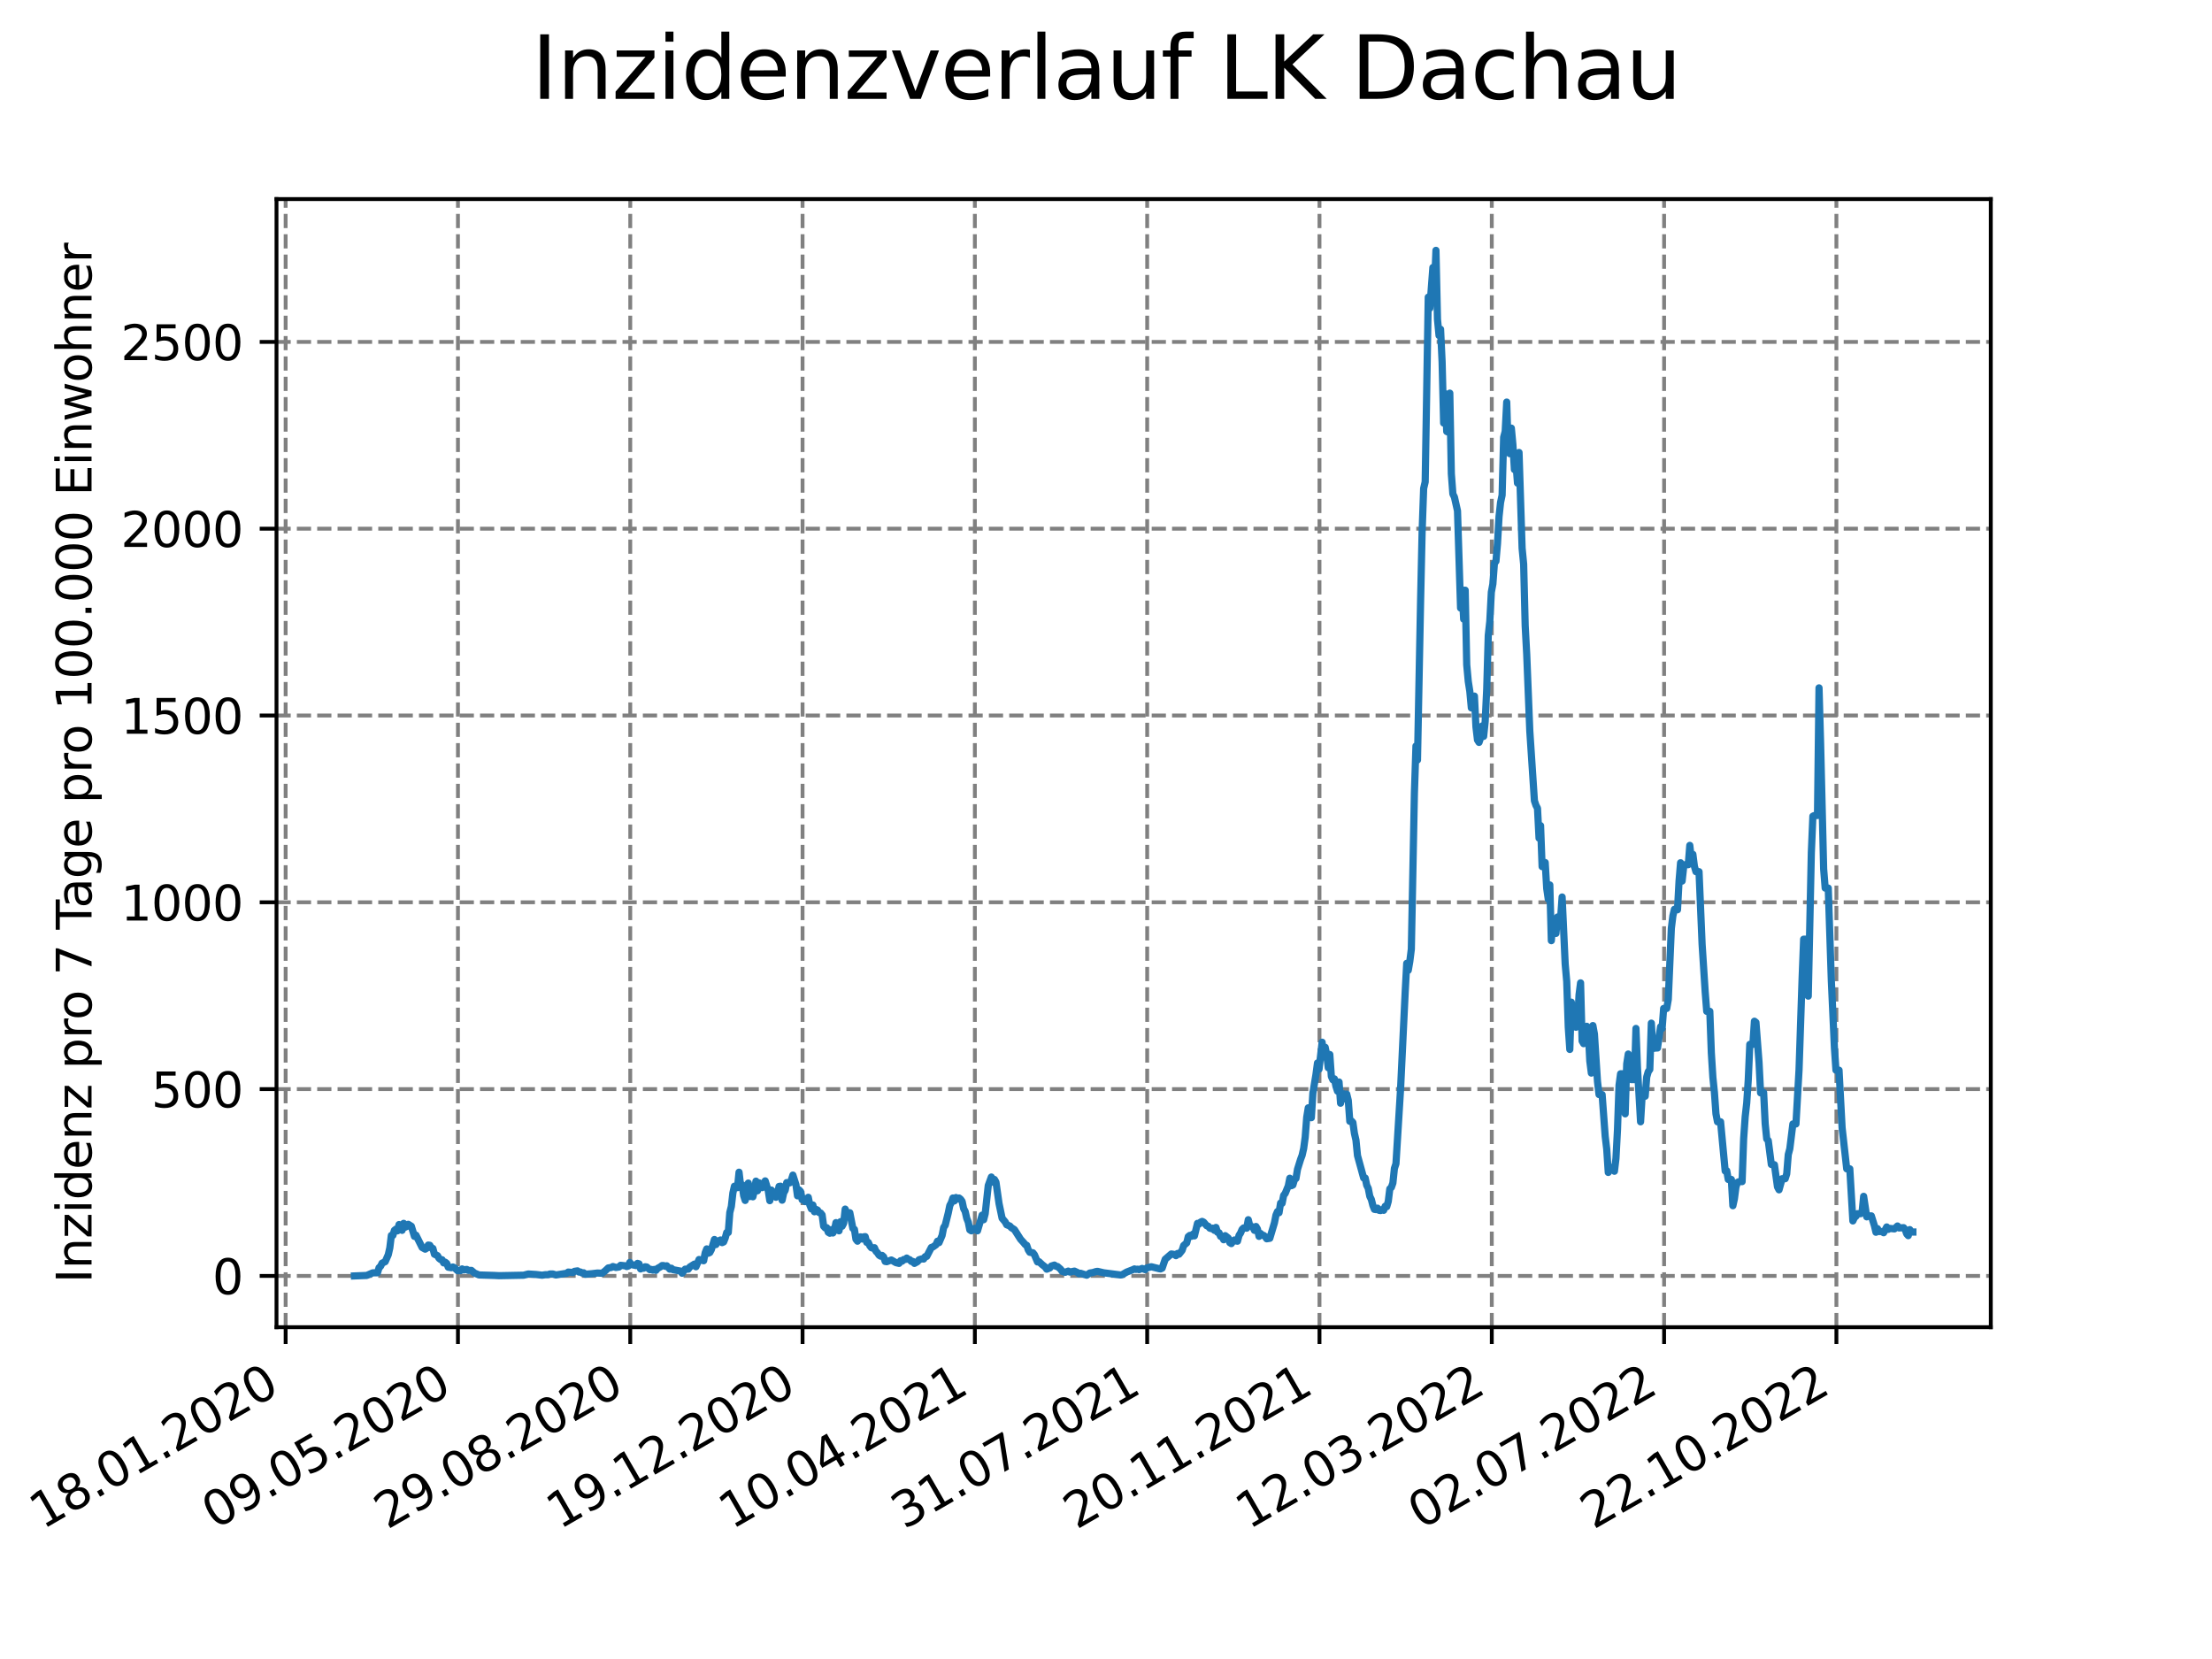 <?xml version="1.0" encoding="utf-8" standalone="no"?>
<!DOCTYPE svg PUBLIC "-//W3C//DTD SVG 1.1//EN"
  "http://www.w3.org/Graphics/SVG/1.1/DTD/svg11.dtd">
<svg xmlns:xlink="http://www.w3.org/1999/xlink" width="460.8pt" height="345.6pt" viewBox="0 0 460.8 345.6" xmlns="http://www.w3.org/2000/svg" version="1.1">
 <defs>
  <style type="text/css">*{stroke-linejoin: round; stroke-linecap: butt}</style>
 </defs>
 <g id="figure_1">
  <g id="patch_1">
   <path d="M 0 345.6 
L 460.8 345.6 
L 460.8 0 
L 0 0 
z
" style="fill: #ffffff"/>
  </g>
  <g id="axes_1">
   <g id="patch_2">
    <path d="M 57.6 276.48 
L 414.72 276.48 
L 414.72 41.472 
L 57.6 41.472 
z
" style="fill: #ffffff"/>
   </g>
   <g id="matplotlib.axis_1">
    <g id="xtick_1">
     <g id="line2d_1">
      <path d="M 59.504 276.48 
L 59.504 41.472 
" clip-path="url(#pd41c7a3680)" style="fill: none; stroke-dasharray: 2.96,1.28; stroke-dashoffset: 0; stroke: #808080; stroke-width: 0.8"/>
     </g>
     <g id="line2d_2">
      <defs>
       <path id="m3b57755109" d="M 0 0 
L 0 3.5 
" style="stroke: #000000; stroke-width: 0.8"/>
      </defs>
      <g>
       <use xlink:href="#m3b57755109" x="59.504" y="276.48" style="stroke: #000000; stroke-width: 0.8"/>
      </g>
     </g>
     <g id="text_1">
      <!-- 18.01.2020 -->
      <g transform="translate(8.879 318.689) rotate(-30) scale(0.1 -0.1)">
       <defs>
        <path id="DejaVuSans-31" d="M 794 531 
L 1825 531 
L 1825 4091 
L 703 3866 
L 703 4441 
L 1819 4666 
L 2450 4666 
L 2450 531 
L 3481 531 
L 3481 0 
L 794 0 
L 794 531 
z
" transform="scale(0.016)"/>
        <path id="DejaVuSans-38" d="M 2034 2216 
Q 1584 2216 1326 1975 
Q 1069 1734 1069 1313 
Q 1069 891 1326 650 
Q 1584 409 2034 409 
Q 2484 409 2743 651 
Q 3003 894 3003 1313 
Q 3003 1734 2745 1975 
Q 2488 2216 2034 2216 
z
M 1403 2484 
Q 997 2584 770 2862 
Q 544 3141 544 3541 
Q 544 4100 942 4425 
Q 1341 4750 2034 4750 
Q 2731 4750 3128 4425 
Q 3525 4100 3525 3541 
Q 3525 3141 3298 2862 
Q 3072 2584 2669 2484 
Q 3125 2378 3379 2068 
Q 3634 1759 3634 1313 
Q 3634 634 3220 271 
Q 2806 -91 2034 -91 
Q 1263 -91 848 271 
Q 434 634 434 1313 
Q 434 1759 690 2068 
Q 947 2378 1403 2484 
z
M 1172 3481 
Q 1172 3119 1398 2916 
Q 1625 2713 2034 2713 
Q 2441 2713 2670 2916 
Q 2900 3119 2900 3481 
Q 2900 3844 2670 4047 
Q 2441 4250 2034 4250 
Q 1625 4250 1398 4047 
Q 1172 3844 1172 3481 
z
" transform="scale(0.016)"/>
        <path id="DejaVuSans-2e" d="M 684 794 
L 1344 794 
L 1344 0 
L 684 0 
L 684 794 
z
" transform="scale(0.016)"/>
        <path id="DejaVuSans-30" d="M 2034 4250 
Q 1547 4250 1301 3770 
Q 1056 3291 1056 2328 
Q 1056 1369 1301 889 
Q 1547 409 2034 409 
Q 2525 409 2770 889 
Q 3016 1369 3016 2328 
Q 3016 3291 2770 3770 
Q 2525 4250 2034 4250 
z
M 2034 4750 
Q 2819 4750 3233 4129 
Q 3647 3509 3647 2328 
Q 3647 1150 3233 529 
Q 2819 -91 2034 -91 
Q 1250 -91 836 529 
Q 422 1150 422 2328 
Q 422 3509 836 4129 
Q 1250 4750 2034 4750 
z
" transform="scale(0.016)"/>
        <path id="DejaVuSans-32" d="M 1228 531 
L 3431 531 
L 3431 0 
L 469 0 
L 469 531 
Q 828 903 1448 1529 
Q 2069 2156 2228 2338 
Q 2531 2678 2651 2914 
Q 2772 3150 2772 3378 
Q 2772 3750 2511 3984 
Q 2250 4219 1831 4219 
Q 1534 4219 1204 4116 
Q 875 4013 500 3803 
L 500 4441 
Q 881 4594 1212 4672 
Q 1544 4750 1819 4750 
Q 2544 4750 2975 4387 
Q 3406 4025 3406 3419 
Q 3406 3131 3298 2873 
Q 3191 2616 2906 2266 
Q 2828 2175 2409 1742 
Q 1991 1309 1228 531 
z
" transform="scale(0.016)"/>
       </defs>
       <use xlink:href="#DejaVuSans-31"/>
       <use xlink:href="#DejaVuSans-38" x="63.623"/>
       <use xlink:href="#DejaVuSans-2e" x="127.246"/>
       <use xlink:href="#DejaVuSans-30" x="159.033"/>
       <use xlink:href="#DejaVuSans-31" x="222.656"/>
       <use xlink:href="#DejaVuSans-2e" x="286.279"/>
       <use xlink:href="#DejaVuSans-32" x="318.066"/>
       <use xlink:href="#DejaVuSans-30" x="381.689"/>
       <use xlink:href="#DejaVuSans-32" x="445.312"/>
       <use xlink:href="#DejaVuSans-30" x="508.936"/>
      </g>
     </g>
    </g>
    <g id="xtick_2">
     <g id="line2d_3">
      <path d="M 95.399 276.48 
L 95.399 41.472 
" clip-path="url(#pd41c7a3680)" style="fill: none; stroke-dasharray: 2.96,1.28; stroke-dashoffset: 0; stroke: #808080; stroke-width: 0.8"/>
     </g>
     <g id="line2d_4">
      <g>
       <use xlink:href="#m3b57755109" x="95.399" y="276.48" style="stroke: #000000; stroke-width: 0.8"/>
      </g>
     </g>
     <g id="text_2">
      <!-- 09.05.2020 -->
      <g transform="translate(44.774 318.689) rotate(-30) scale(0.1 -0.1)">
       <defs>
        <path id="DejaVuSans-39" d="M 703 97 
L 703 672 
Q 941 559 1184 500 
Q 1428 441 1663 441 
Q 2288 441 2617 861 
Q 2947 1281 2994 2138 
Q 2813 1869 2534 1725 
Q 2256 1581 1919 1581 
Q 1219 1581 811 2004 
Q 403 2428 403 3163 
Q 403 3881 828 4315 
Q 1253 4750 1959 4750 
Q 2769 4750 3195 4129 
Q 3622 3509 3622 2328 
Q 3622 1225 3098 567 
Q 2575 -91 1691 -91 
Q 1453 -91 1209 -44 
Q 966 3 703 97 
z
M 1959 2075 
Q 2384 2075 2632 2365 
Q 2881 2656 2881 3163 
Q 2881 3666 2632 3958 
Q 2384 4250 1959 4250 
Q 1534 4250 1286 3958 
Q 1038 3666 1038 3163 
Q 1038 2656 1286 2365 
Q 1534 2075 1959 2075 
z
" transform="scale(0.016)"/>
        <path id="DejaVuSans-35" d="M 691 4666 
L 3169 4666 
L 3169 4134 
L 1269 4134 
L 1269 2991 
Q 1406 3038 1543 3061 
Q 1681 3084 1819 3084 
Q 2600 3084 3056 2656 
Q 3513 2228 3513 1497 
Q 3513 744 3044 326 
Q 2575 -91 1722 -91 
Q 1428 -91 1123 -41 
Q 819 9 494 109 
L 494 744 
Q 775 591 1075 516 
Q 1375 441 1709 441 
Q 2250 441 2565 725 
Q 2881 1009 2881 1497 
Q 2881 1984 2565 2268 
Q 2250 2553 1709 2553 
Q 1456 2553 1204 2497 
Q 953 2441 691 2322 
L 691 4666 
z
" transform="scale(0.016)"/>
       </defs>
       <use xlink:href="#DejaVuSans-30"/>
       <use xlink:href="#DejaVuSans-39" x="63.623"/>
       <use xlink:href="#DejaVuSans-2e" x="127.246"/>
       <use xlink:href="#DejaVuSans-30" x="159.033"/>
       <use xlink:href="#DejaVuSans-35" x="222.656"/>
       <use xlink:href="#DejaVuSans-2e" x="286.279"/>
       <use xlink:href="#DejaVuSans-32" x="318.066"/>
       <use xlink:href="#DejaVuSans-30" x="381.689"/>
       <use xlink:href="#DejaVuSans-32" x="445.312"/>
       <use xlink:href="#DejaVuSans-30" x="508.936"/>
      </g>
     </g>
    </g>
    <g id="xtick_3">
     <g id="line2d_5">
      <path d="M 131.294 276.48 
L 131.294 41.472 
" clip-path="url(#pd41c7a3680)" style="fill: none; stroke-dasharray: 2.96,1.28; stroke-dashoffset: 0; stroke: #808080; stroke-width: 0.8"/>
     </g>
     <g id="line2d_6">
      <g>
       <use xlink:href="#m3b57755109" x="131.294" y="276.48" style="stroke: #000000; stroke-width: 0.8"/>
      </g>
     </g>
     <g id="text_3">
      <!-- 29.08.2020 -->
      <g transform="translate(80.668 318.689) rotate(-30) scale(0.1 -0.1)">
       <use xlink:href="#DejaVuSans-32"/>
       <use xlink:href="#DejaVuSans-39" x="63.623"/>
       <use xlink:href="#DejaVuSans-2e" x="127.246"/>
       <use xlink:href="#DejaVuSans-30" x="159.033"/>
       <use xlink:href="#DejaVuSans-38" x="222.656"/>
       <use xlink:href="#DejaVuSans-2e" x="286.279"/>
       <use xlink:href="#DejaVuSans-32" x="318.066"/>
       <use xlink:href="#DejaVuSans-30" x="381.689"/>
       <use xlink:href="#DejaVuSans-32" x="445.312"/>
       <use xlink:href="#DejaVuSans-30" x="508.936"/>
      </g>
     </g>
    </g>
    <g id="xtick_4">
     <g id="line2d_7">
      <path d="M 167.188 276.48 
L 167.188 41.472 
" clip-path="url(#pd41c7a3680)" style="fill: none; stroke-dasharray: 2.96,1.28; stroke-dashoffset: 0; stroke: #808080; stroke-width: 0.8"/>
     </g>
     <g id="line2d_8">
      <g>
       <use xlink:href="#m3b57755109" x="167.188" y="276.48" style="stroke: #000000; stroke-width: 0.8"/>
      </g>
     </g>
     <g id="text_4">
      <!-- 19.12.2020 -->
      <g transform="translate(116.563 318.689) rotate(-30) scale(0.1 -0.1)">
       <use xlink:href="#DejaVuSans-31"/>
       <use xlink:href="#DejaVuSans-39" x="63.623"/>
       <use xlink:href="#DejaVuSans-2e" x="127.246"/>
       <use xlink:href="#DejaVuSans-31" x="159.033"/>
       <use xlink:href="#DejaVuSans-32" x="222.656"/>
       <use xlink:href="#DejaVuSans-2e" x="286.279"/>
       <use xlink:href="#DejaVuSans-32" x="318.066"/>
       <use xlink:href="#DejaVuSans-30" x="381.689"/>
       <use xlink:href="#DejaVuSans-32" x="445.312"/>
       <use xlink:href="#DejaVuSans-30" x="508.936"/>
      </g>
     </g>
    </g>
    <g id="xtick_5">
     <g id="line2d_9">
      <path d="M 203.083 276.48 
L 203.083 41.472 
" clip-path="url(#pd41c7a3680)" style="fill: none; stroke-dasharray: 2.96,1.28; stroke-dashoffset: 0; stroke: #808080; stroke-width: 0.8"/>
     </g>
     <g id="line2d_10">
      <g>
       <use xlink:href="#m3b57755109" x="203.083" y="276.48" style="stroke: #000000; stroke-width: 0.8"/>
      </g>
     </g>
     <g id="text_5">
      <!-- 10.04.2021 -->
      <g transform="translate(152.458 318.689) rotate(-30) scale(0.1 -0.1)">
       <defs>
        <path id="DejaVuSans-34" d="M 2419 4116 
L 825 1625 
L 2419 1625 
L 2419 4116 
z
M 2253 4666 
L 3047 4666 
L 3047 1625 
L 3713 1625 
L 3713 1100 
L 3047 1100 
L 3047 0 
L 2419 0 
L 2419 1100 
L 313 1100 
L 313 1709 
L 2253 4666 
z
" transform="scale(0.016)"/>
       </defs>
       <use xlink:href="#DejaVuSans-31"/>
       <use xlink:href="#DejaVuSans-30" x="63.623"/>
       <use xlink:href="#DejaVuSans-2e" x="127.246"/>
       <use xlink:href="#DejaVuSans-30" x="159.033"/>
       <use xlink:href="#DejaVuSans-34" x="222.656"/>
       <use xlink:href="#DejaVuSans-2e" x="286.279"/>
       <use xlink:href="#DejaVuSans-32" x="318.066"/>
       <use xlink:href="#DejaVuSans-30" x="381.689"/>
       <use xlink:href="#DejaVuSans-32" x="445.312"/>
       <use xlink:href="#DejaVuSans-31" x="508.936"/>
      </g>
     </g>
    </g>
    <g id="xtick_6">
     <g id="line2d_11">
      <path d="M 238.978 276.48 
L 238.978 41.472 
" clip-path="url(#pd41c7a3680)" style="fill: none; stroke-dasharray: 2.96,1.28; stroke-dashoffset: 0; stroke: #808080; stroke-width: 0.8"/>
     </g>
     <g id="line2d_12">
      <g>
       <use xlink:href="#m3b57755109" x="238.978" y="276.48" style="stroke: #000000; stroke-width: 0.8"/>
      </g>
     </g>
     <g id="text_6">
      <!-- 31.07.2021 -->
      <g transform="translate(188.352 318.689) rotate(-30) scale(0.1 -0.1)">
       <defs>
        <path id="DejaVuSans-33" d="M 2597 2516 
Q 3050 2419 3304 2112 
Q 3559 1806 3559 1356 
Q 3559 666 3084 287 
Q 2609 -91 1734 -91 
Q 1441 -91 1130 -33 
Q 819 25 488 141 
L 488 750 
Q 750 597 1062 519 
Q 1375 441 1716 441 
Q 2309 441 2620 675 
Q 2931 909 2931 1356 
Q 2931 1769 2642 2001 
Q 2353 2234 1838 2234 
L 1294 2234 
L 1294 2753 
L 1863 2753 
Q 2328 2753 2575 2939 
Q 2822 3125 2822 3475 
Q 2822 3834 2567 4026 
Q 2313 4219 1838 4219 
Q 1578 4219 1281 4162 
Q 984 4106 628 3988 
L 628 4550 
Q 988 4650 1302 4700 
Q 1616 4750 1894 4750 
Q 2613 4750 3031 4423 
Q 3450 4097 3450 3541 
Q 3450 3153 3228 2886 
Q 3006 2619 2597 2516 
z
" transform="scale(0.016)"/>
        <path id="DejaVuSans-37" d="M 525 4666 
L 3525 4666 
L 3525 4397 
L 1831 0 
L 1172 0 
L 2766 4134 
L 525 4134 
L 525 4666 
z
" transform="scale(0.016)"/>
       </defs>
       <use xlink:href="#DejaVuSans-33"/>
       <use xlink:href="#DejaVuSans-31" x="63.623"/>
       <use xlink:href="#DejaVuSans-2e" x="127.246"/>
       <use xlink:href="#DejaVuSans-30" x="159.033"/>
       <use xlink:href="#DejaVuSans-37" x="222.656"/>
       <use xlink:href="#DejaVuSans-2e" x="286.279"/>
       <use xlink:href="#DejaVuSans-32" x="318.066"/>
       <use xlink:href="#DejaVuSans-30" x="381.689"/>
       <use xlink:href="#DejaVuSans-32" x="445.312"/>
       <use xlink:href="#DejaVuSans-31" x="508.936"/>
      </g>
     </g>
    </g>
    <g id="xtick_7">
     <g id="line2d_13">
      <path d="M 274.872 276.48 
L 274.872 41.472 
" clip-path="url(#pd41c7a3680)" style="fill: none; stroke-dasharray: 2.96,1.28; stroke-dashoffset: 0; stroke: #808080; stroke-width: 0.8"/>
     </g>
     <g id="line2d_14">
      <g>
       <use xlink:href="#m3b57755109" x="274.872" y="276.48" style="stroke: #000000; stroke-width: 0.8"/>
      </g>
     </g>
     <g id="text_7">
      <!-- 20.11.2021 -->
      <g transform="translate(224.247 318.689) rotate(-30) scale(0.1 -0.1)">
       <use xlink:href="#DejaVuSans-32"/>
       <use xlink:href="#DejaVuSans-30" x="63.623"/>
       <use xlink:href="#DejaVuSans-2e" x="127.246"/>
       <use xlink:href="#DejaVuSans-31" x="159.033"/>
       <use xlink:href="#DejaVuSans-31" x="222.656"/>
       <use xlink:href="#DejaVuSans-2e" x="286.279"/>
       <use xlink:href="#DejaVuSans-32" x="318.066"/>
       <use xlink:href="#DejaVuSans-30" x="381.689"/>
       <use xlink:href="#DejaVuSans-32" x="445.312"/>
       <use xlink:href="#DejaVuSans-31" x="508.936"/>
      </g>
     </g>
    </g>
    <g id="xtick_8">
     <g id="line2d_15">
      <path d="M 310.767 276.48 
L 310.767 41.472 
" clip-path="url(#pd41c7a3680)" style="fill: none; stroke-dasharray: 2.96,1.28; stroke-dashoffset: 0; stroke: #808080; stroke-width: 0.8"/>
     </g>
     <g id="line2d_16">
      <g>
       <use xlink:href="#m3b57755109" x="310.767" y="276.48" style="stroke: #000000; stroke-width: 0.8"/>
      </g>
     </g>
     <g id="text_8">
      <!-- 12.03.2022 -->
      <g transform="translate(260.142 318.689) rotate(-30) scale(0.1 -0.1)">
       <use xlink:href="#DejaVuSans-31"/>
       <use xlink:href="#DejaVuSans-32" x="63.623"/>
       <use xlink:href="#DejaVuSans-2e" x="127.246"/>
       <use xlink:href="#DejaVuSans-30" x="159.033"/>
       <use xlink:href="#DejaVuSans-33" x="222.656"/>
       <use xlink:href="#DejaVuSans-2e" x="286.279"/>
       <use xlink:href="#DejaVuSans-32" x="318.066"/>
       <use xlink:href="#DejaVuSans-30" x="381.689"/>
       <use xlink:href="#DejaVuSans-32" x="445.312"/>
       <use xlink:href="#DejaVuSans-32" x="508.936"/>
      </g>
     </g>
    </g>
    <g id="xtick_9">
     <g id="line2d_17">
      <path d="M 346.662 276.48 
L 346.662 41.472 
" clip-path="url(#pd41c7a3680)" style="fill: none; stroke-dasharray: 2.96,1.28; stroke-dashoffset: 0; stroke: #808080; stroke-width: 0.8"/>
     </g>
     <g id="line2d_18">
      <g>
       <use xlink:href="#m3b57755109" x="346.662" y="276.48" style="stroke: #000000; stroke-width: 0.8"/>
      </g>
     </g>
     <g id="text_9">
      <!-- 02.07.2022 -->
      <g transform="translate(296.036 318.689) rotate(-30) scale(0.1 -0.1)">
       <use xlink:href="#DejaVuSans-30"/>
       <use xlink:href="#DejaVuSans-32" x="63.623"/>
       <use xlink:href="#DejaVuSans-2e" x="127.246"/>
       <use xlink:href="#DejaVuSans-30" x="159.033"/>
       <use xlink:href="#DejaVuSans-37" x="222.656"/>
       <use xlink:href="#DejaVuSans-2e" x="286.279"/>
       <use xlink:href="#DejaVuSans-32" x="318.066"/>
       <use xlink:href="#DejaVuSans-30" x="381.689"/>
       <use xlink:href="#DejaVuSans-32" x="445.312"/>
       <use xlink:href="#DejaVuSans-32" x="508.936"/>
      </g>
     </g>
    </g>
    <g id="xtick_10">
     <g id="line2d_19">
      <path d="M 382.556 276.48 
L 382.556 41.472 
" clip-path="url(#pd41c7a3680)" style="fill: none; stroke-dasharray: 2.96,1.28; stroke-dashoffset: 0; stroke: #808080; stroke-width: 0.8"/>
     </g>
     <g id="line2d_20">
      <g>
       <use xlink:href="#m3b57755109" x="382.556" y="276.48" style="stroke: #000000; stroke-width: 0.8"/>
      </g>
     </g>
     <g id="text_10">
      <!-- 22.10.2022 -->
      <g transform="translate(331.931 318.689) rotate(-30) scale(0.1 -0.1)">
       <use xlink:href="#DejaVuSans-32"/>
       <use xlink:href="#DejaVuSans-32" x="63.623"/>
       <use xlink:href="#DejaVuSans-2e" x="127.246"/>
       <use xlink:href="#DejaVuSans-31" x="159.033"/>
       <use xlink:href="#DejaVuSans-30" x="222.656"/>
       <use xlink:href="#DejaVuSans-2e" x="286.279"/>
       <use xlink:href="#DejaVuSans-32" x="318.066"/>
       <use xlink:href="#DejaVuSans-30" x="381.689"/>
       <use xlink:href="#DejaVuSans-32" x="445.312"/>
       <use xlink:href="#DejaVuSans-32" x="508.936"/>
      </g>
     </g>
    </g>
   </g>
   <g id="matplotlib.axis_2">
    <g id="ytick_1">
     <g id="line2d_21">
      <path d="M 57.6 265.798 
L 414.72 265.798 
" clip-path="url(#pd41c7a3680)" style="fill: none; stroke-dasharray: 2.96,1.28; stroke-dashoffset: 0; stroke: #808080; stroke-width: 0.8"/>
     </g>
     <g id="line2d_22">
      <defs>
       <path id="med055a6dde" d="M 0 0 
L -3.5 0 
" style="stroke: #000000; stroke-width: 0.8"/>
      </defs>
      <g>
       <use xlink:href="#med055a6dde" x="57.6" y="265.798" style="stroke: #000000; stroke-width: 0.8"/>
      </g>
     </g>
     <g id="text_11">
      <!-- 0 -->
      <g transform="translate(44.237 269.597) scale(0.1 -0.1)">
       <use xlink:href="#DejaVuSans-30"/>
      </g>
     </g>
    </g>
    <g id="ytick_2">
     <g id="line2d_23">
      <path d="M 57.6 226.883 
L 414.72 226.883 
" clip-path="url(#pd41c7a3680)" style="fill: none; stroke-dasharray: 2.96,1.28; stroke-dashoffset: 0; stroke: #808080; stroke-width: 0.8"/>
     </g>
     <g id="line2d_24">
      <g>
       <use xlink:href="#med055a6dde" x="57.6" y="226.883" style="stroke: #000000; stroke-width: 0.8"/>
      </g>
     </g>
     <g id="text_12">
      <!-- 500 -->
      <g transform="translate(31.512 230.682) scale(0.1 -0.1)">
       <use xlink:href="#DejaVuSans-35"/>
       <use xlink:href="#DejaVuSans-30" x="63.623"/>
       <use xlink:href="#DejaVuSans-30" x="127.246"/>
      </g>
     </g>
    </g>
    <g id="ytick_3">
     <g id="line2d_25">
      <path d="M 57.6 187.968 
L 414.72 187.968 
" clip-path="url(#pd41c7a3680)" style="fill: none; stroke-dasharray: 2.96,1.28; stroke-dashoffset: 0; stroke: #808080; stroke-width: 0.8"/>
     </g>
     <g id="line2d_26">
      <g>
       <use xlink:href="#med055a6dde" x="57.6" y="187.968" style="stroke: #000000; stroke-width: 0.8"/>
      </g>
     </g>
     <g id="text_13">
      <!-- 1000 -->
      <g transform="translate(25.15 191.767) scale(0.1 -0.1)">
       <use xlink:href="#DejaVuSans-31"/>
       <use xlink:href="#DejaVuSans-30" x="63.623"/>
       <use xlink:href="#DejaVuSans-30" x="127.246"/>
       <use xlink:href="#DejaVuSans-30" x="190.869"/>
      </g>
     </g>
    </g>
    <g id="ytick_4">
     <g id="line2d_27">
      <path d="M 57.6 149.053 
L 414.72 149.053 
" clip-path="url(#pd41c7a3680)" style="fill: none; stroke-dasharray: 2.96,1.28; stroke-dashoffset: 0; stroke: #808080; stroke-width: 0.8"/>
     </g>
     <g id="line2d_28">
      <g>
       <use xlink:href="#med055a6dde" x="57.6" y="149.053" style="stroke: #000000; stroke-width: 0.8"/>
      </g>
     </g>
     <g id="text_14">
      <!-- 1500 -->
      <g transform="translate(25.15 152.852) scale(0.1 -0.1)">
       <use xlink:href="#DejaVuSans-31"/>
       <use xlink:href="#DejaVuSans-35" x="63.623"/>
       <use xlink:href="#DejaVuSans-30" x="127.246"/>
       <use xlink:href="#DejaVuSans-30" x="190.869"/>
      </g>
     </g>
    </g>
    <g id="ytick_5">
     <g id="line2d_29">
      <path d="M 57.6 110.138 
L 414.72 110.138 
" clip-path="url(#pd41c7a3680)" style="fill: none; stroke-dasharray: 2.96,1.28; stroke-dashoffset: 0; stroke: #808080; stroke-width: 0.8"/>
     </g>
     <g id="line2d_30">
      <g>
       <use xlink:href="#med055a6dde" x="57.6" y="110.138" style="stroke: #000000; stroke-width: 0.8"/>
      </g>
     </g>
     <g id="text_15">
      <!-- 2000 -->
      <g transform="translate(25.15 113.938) scale(0.1 -0.1)">
       <use xlink:href="#DejaVuSans-32"/>
       <use xlink:href="#DejaVuSans-30" x="63.623"/>
       <use xlink:href="#DejaVuSans-30" x="127.246"/>
       <use xlink:href="#DejaVuSans-30" x="190.869"/>
      </g>
     </g>
    </g>
    <g id="ytick_6">
     <g id="line2d_31">
      <path d="M 57.6 71.224 
L 414.72 71.224 
" clip-path="url(#pd41c7a3680)" style="fill: none; stroke-dasharray: 2.96,1.28; stroke-dashoffset: 0; stroke: #808080; stroke-width: 0.8"/>
     </g>
     <g id="line2d_32">
      <g>
       <use xlink:href="#med055a6dde" x="57.6" y="71.224" style="stroke: #000000; stroke-width: 0.8"/>
      </g>
     </g>
     <g id="text_16">
      <!-- 2500 -->
      <g transform="translate(25.15 75.023) scale(0.1 -0.1)">
       <use xlink:href="#DejaVuSans-32"/>
       <use xlink:href="#DejaVuSans-35" x="63.623"/>
       <use xlink:href="#DejaVuSans-30" x="127.246"/>
       <use xlink:href="#DejaVuSans-30" x="190.869"/>
      </g>
     </g>
    </g>
    <g id="text_17">
     <!-- Inzidenz pro 7 Tage pro 100.000 Einwohner -->
     <g transform="translate(19.07 267.301) rotate(-90) scale(0.1 -0.1)">
      <defs>
       <path id="DejaVuSans-49" d="M 628 4666 
L 1259 4666 
L 1259 0 
L 628 0 
L 628 4666 
z
" transform="scale(0.016)"/>
       <path id="DejaVuSans-6e" d="M 3513 2113 
L 3513 0 
L 2938 0 
L 2938 2094 
Q 2938 2591 2744 2837 
Q 2550 3084 2163 3084 
Q 1697 3084 1428 2787 
Q 1159 2491 1159 1978 
L 1159 0 
L 581 0 
L 581 3500 
L 1159 3500 
L 1159 2956 
Q 1366 3272 1645 3428 
Q 1925 3584 2291 3584 
Q 2894 3584 3203 3211 
Q 3513 2838 3513 2113 
z
" transform="scale(0.016)"/>
       <path id="DejaVuSans-7a" d="M 353 3500 
L 3084 3500 
L 3084 2975 
L 922 459 
L 3084 459 
L 3084 0 
L 275 0 
L 275 525 
L 2438 3041 
L 353 3041 
L 353 3500 
z
" transform="scale(0.016)"/>
       <path id="DejaVuSans-69" d="M 603 3500 
L 1178 3500 
L 1178 0 
L 603 0 
L 603 3500 
z
M 603 4863 
L 1178 4863 
L 1178 4134 
L 603 4134 
L 603 4863 
z
" transform="scale(0.016)"/>
       <path id="DejaVuSans-64" d="M 2906 2969 
L 2906 4863 
L 3481 4863 
L 3481 0 
L 2906 0 
L 2906 525 
Q 2725 213 2448 61 
Q 2172 -91 1784 -91 
Q 1150 -91 751 415 
Q 353 922 353 1747 
Q 353 2572 751 3078 
Q 1150 3584 1784 3584 
Q 2172 3584 2448 3432 
Q 2725 3281 2906 2969 
z
M 947 1747 
Q 947 1113 1208 752 
Q 1469 391 1925 391 
Q 2381 391 2643 752 
Q 2906 1113 2906 1747 
Q 2906 2381 2643 2742 
Q 2381 3103 1925 3103 
Q 1469 3103 1208 2742 
Q 947 2381 947 1747 
z
" transform="scale(0.016)"/>
       <path id="DejaVuSans-65" d="M 3597 1894 
L 3597 1613 
L 953 1613 
Q 991 1019 1311 708 
Q 1631 397 2203 397 
Q 2534 397 2845 478 
Q 3156 559 3463 722 
L 3463 178 
Q 3153 47 2828 -22 
Q 2503 -91 2169 -91 
Q 1331 -91 842 396 
Q 353 884 353 1716 
Q 353 2575 817 3079 
Q 1281 3584 2069 3584 
Q 2775 3584 3186 3129 
Q 3597 2675 3597 1894 
z
M 3022 2063 
Q 3016 2534 2758 2815 
Q 2500 3097 2075 3097 
Q 1594 3097 1305 2825 
Q 1016 2553 972 2059 
L 3022 2063 
z
" transform="scale(0.016)"/>
       <path id="DejaVuSans-20" transform="scale(0.016)"/>
       <path id="DejaVuSans-70" d="M 1159 525 
L 1159 -1331 
L 581 -1331 
L 581 3500 
L 1159 3500 
L 1159 2969 
Q 1341 3281 1617 3432 
Q 1894 3584 2278 3584 
Q 2916 3584 3314 3078 
Q 3713 2572 3713 1747 
Q 3713 922 3314 415 
Q 2916 -91 2278 -91 
Q 1894 -91 1617 61 
Q 1341 213 1159 525 
z
M 3116 1747 
Q 3116 2381 2855 2742 
Q 2594 3103 2138 3103 
Q 1681 3103 1420 2742 
Q 1159 2381 1159 1747 
Q 1159 1113 1420 752 
Q 1681 391 2138 391 
Q 2594 391 2855 752 
Q 3116 1113 3116 1747 
z
" transform="scale(0.016)"/>
       <path id="DejaVuSans-72" d="M 2631 2963 
Q 2534 3019 2420 3045 
Q 2306 3072 2169 3072 
Q 1681 3072 1420 2755 
Q 1159 2438 1159 1844 
L 1159 0 
L 581 0 
L 581 3500 
L 1159 3500 
L 1159 2956 
Q 1341 3275 1631 3429 
Q 1922 3584 2338 3584 
Q 2397 3584 2469 3576 
Q 2541 3569 2628 3553 
L 2631 2963 
z
" transform="scale(0.016)"/>
       <path id="DejaVuSans-6f" d="M 1959 3097 
Q 1497 3097 1228 2736 
Q 959 2375 959 1747 
Q 959 1119 1226 758 
Q 1494 397 1959 397 
Q 2419 397 2687 759 
Q 2956 1122 2956 1747 
Q 2956 2369 2687 2733 
Q 2419 3097 1959 3097 
z
M 1959 3584 
Q 2709 3584 3137 3096 
Q 3566 2609 3566 1747 
Q 3566 888 3137 398 
Q 2709 -91 1959 -91 
Q 1206 -91 779 398 
Q 353 888 353 1747 
Q 353 2609 779 3096 
Q 1206 3584 1959 3584 
z
" transform="scale(0.016)"/>
       <path id="DejaVuSans-54" d="M -19 4666 
L 3928 4666 
L 3928 4134 
L 2272 4134 
L 2272 0 
L 1638 0 
L 1638 4134 
L -19 4134 
L -19 4666 
z
" transform="scale(0.016)"/>
       <path id="DejaVuSans-61" d="M 2194 1759 
Q 1497 1759 1228 1600 
Q 959 1441 959 1056 
Q 959 750 1161 570 
Q 1363 391 1709 391 
Q 2188 391 2477 730 
Q 2766 1069 2766 1631 
L 2766 1759 
L 2194 1759 
z
M 3341 1997 
L 3341 0 
L 2766 0 
L 2766 531 
Q 2569 213 2275 61 
Q 1981 -91 1556 -91 
Q 1019 -91 701 211 
Q 384 513 384 1019 
Q 384 1609 779 1909 
Q 1175 2209 1959 2209 
L 2766 2209 
L 2766 2266 
Q 2766 2663 2505 2880 
Q 2244 3097 1772 3097 
Q 1472 3097 1187 3025 
Q 903 2953 641 2809 
L 641 3341 
Q 956 3463 1253 3523 
Q 1550 3584 1831 3584 
Q 2591 3584 2966 3190 
Q 3341 2797 3341 1997 
z
" transform="scale(0.016)"/>
       <path id="DejaVuSans-67" d="M 2906 1791 
Q 2906 2416 2648 2759 
Q 2391 3103 1925 3103 
Q 1463 3103 1205 2759 
Q 947 2416 947 1791 
Q 947 1169 1205 825 
Q 1463 481 1925 481 
Q 2391 481 2648 825 
Q 2906 1169 2906 1791 
z
M 3481 434 
Q 3481 -459 3084 -895 
Q 2688 -1331 1869 -1331 
Q 1566 -1331 1297 -1286 
Q 1028 -1241 775 -1147 
L 775 -588 
Q 1028 -725 1275 -790 
Q 1522 -856 1778 -856 
Q 2344 -856 2625 -561 
Q 2906 -266 2906 331 
L 2906 616 
Q 2728 306 2450 153 
Q 2172 0 1784 0 
Q 1141 0 747 490 
Q 353 981 353 1791 
Q 353 2603 747 3093 
Q 1141 3584 1784 3584 
Q 2172 3584 2450 3431 
Q 2728 3278 2906 2969 
L 2906 3500 
L 3481 3500 
L 3481 434 
z
" transform="scale(0.016)"/>
       <path id="DejaVuSans-45" d="M 628 4666 
L 3578 4666 
L 3578 4134 
L 1259 4134 
L 1259 2753 
L 3481 2753 
L 3481 2222 
L 1259 2222 
L 1259 531 
L 3634 531 
L 3634 0 
L 628 0 
L 628 4666 
z
" transform="scale(0.016)"/>
       <path id="DejaVuSans-77" d="M 269 3500 
L 844 3500 
L 1563 769 
L 2278 3500 
L 2956 3500 
L 3675 769 
L 4391 3500 
L 4966 3500 
L 4050 0 
L 3372 0 
L 2619 2869 
L 1863 0 
L 1184 0 
L 269 3500 
z
" transform="scale(0.016)"/>
       <path id="DejaVuSans-68" d="M 3513 2113 
L 3513 0 
L 2938 0 
L 2938 2094 
Q 2938 2591 2744 2837 
Q 2550 3084 2163 3084 
Q 1697 3084 1428 2787 
Q 1159 2491 1159 1978 
L 1159 0 
L 581 0 
L 581 4863 
L 1159 4863 
L 1159 2956 
Q 1366 3272 1645 3428 
Q 1925 3584 2291 3584 
Q 2894 3584 3203 3211 
Q 3513 2838 3513 2113 
z
" transform="scale(0.016)"/>
      </defs>
      <use xlink:href="#DejaVuSans-49"/>
      <use xlink:href="#DejaVuSans-6e" x="29.492"/>
      <use xlink:href="#DejaVuSans-7a" x="92.871"/>
      <use xlink:href="#DejaVuSans-69" x="145.361"/>
      <use xlink:href="#DejaVuSans-64" x="173.145"/>
      <use xlink:href="#DejaVuSans-65" x="236.621"/>
      <use xlink:href="#DejaVuSans-6e" x="298.145"/>
      <use xlink:href="#DejaVuSans-7a" x="361.523"/>
      <use xlink:href="#DejaVuSans-20" x="414.014"/>
      <use xlink:href="#DejaVuSans-70" x="445.801"/>
      <use xlink:href="#DejaVuSans-72" x="509.277"/>
      <use xlink:href="#DejaVuSans-6f" x="548.141"/>
      <use xlink:href="#DejaVuSans-20" x="609.322"/>
      <use xlink:href="#DejaVuSans-37" x="641.109"/>
      <use xlink:href="#DejaVuSans-20" x="704.732"/>
      <use xlink:href="#DejaVuSans-54" x="736.52"/>
      <use xlink:href="#DejaVuSans-61" x="781.104"/>
      <use xlink:href="#DejaVuSans-67" x="842.383"/>
      <use xlink:href="#DejaVuSans-65" x="905.859"/>
      <use xlink:href="#DejaVuSans-20" x="967.383"/>
      <use xlink:href="#DejaVuSans-70" x="999.17"/>
      <use xlink:href="#DejaVuSans-72" x="1062.646"/>
      <use xlink:href="#DejaVuSans-6f" x="1101.51"/>
      <use xlink:href="#DejaVuSans-20" x="1162.691"/>
      <use xlink:href="#DejaVuSans-31" x="1194.479"/>
      <use xlink:href="#DejaVuSans-30" x="1258.102"/>
      <use xlink:href="#DejaVuSans-30" x="1321.725"/>
      <use xlink:href="#DejaVuSans-2e" x="1385.348"/>
      <use xlink:href="#DejaVuSans-30" x="1417.135"/>
      <use xlink:href="#DejaVuSans-30" x="1480.758"/>
      <use xlink:href="#DejaVuSans-30" x="1544.381"/>
      <use xlink:href="#DejaVuSans-20" x="1608.004"/>
      <use xlink:href="#DejaVuSans-45" x="1639.791"/>
      <use xlink:href="#DejaVuSans-69" x="1702.975"/>
      <use xlink:href="#DejaVuSans-6e" x="1730.758"/>
      <use xlink:href="#DejaVuSans-77" x="1794.137"/>
      <use xlink:href="#DejaVuSans-6f" x="1875.924"/>
      <use xlink:href="#DejaVuSans-68" x="1937.105"/>
      <use xlink:href="#DejaVuSans-6e" x="2000.484"/>
      <use xlink:href="#DejaVuSans-65" x="2063.863"/>
      <use xlink:href="#DejaVuSans-72" x="2125.387"/>
     </g>
    </g>
   </g>
   <g id="line2d_33">
    <path d="M 73.833 265.798 
L 76.397 265.697 
L 77.679 265.145 
L 78.32 265.145 
L 78.64 265.145 
L 78.961 264.089 
L 79.281 263.788 
L 79.602 263.135 
L 80.242 262.833 
L 80.883 261.376 
L 81.204 259.969 
L 81.524 257.357 
L 81.845 257.357 
L 82.165 256.301 
L 82.486 256.05 
L 82.806 256.402 
L 83.127 255.096 
L 83.447 255.95 
L 83.768 256.301 
L 84.088 254.844 
L 84.409 255.648 
L 84.729 255.498 
L 85.05 255.045 
L 85.691 255.447 
L 86.332 257.558 
L 86.652 257.306 
L 87.934 259.869 
L 88.575 260.221 
L 88.896 260.02 
L 89.216 259.366 
L 89.537 259.417 
L 89.857 259.969 
L 90.178 260.07 
L 90.498 261.276 
L 91.139 261.577 
L 91.46 262.13 
L 91.78 262.381 
L 92.101 262.431 
L 92.421 263.085 
L 92.742 262.934 
L 93.062 263.185 
L 93.383 263.989 
L 94.023 264.089 
L 94.344 263.939 
L 94.664 264.089 
L 95.305 264.692 
L 95.946 264.692 
L 96.267 264.341 
L 96.587 264.542 
L 97.228 264.441 
L 97.549 264.642 
L 98.19 264.642 
L 98.831 265.195 
L 99.792 265.597 
L 102.997 265.697 
L 103.959 265.748 
L 109.086 265.647 
L 110.048 265.396 
L 111.65 265.496 
L 112.932 265.647 
L 113.573 265.547 
L 114.214 265.547 
L 114.535 265.396 
L 115.176 265.396 
L 115.817 265.597 
L 118.06 265.245 
L 118.381 264.994 
L 119.342 265.094 
L 119.663 264.843 
L 120.304 264.743 
L 120.624 264.994 
L 120.944 264.994 
L 121.265 265.195 
L 121.585 265.145 
L 121.906 265.446 
L 123.188 265.346 
L 124.47 265.195 
L 125.431 265.245 
L 126.072 264.743 
L 126.713 264.14 
L 127.354 264.039 
L 127.675 263.838 
L 128.316 264.039 
L 128.957 263.939 
L 129.277 263.587 
L 130.239 263.688 
L 130.559 263.838 
L 130.88 263.738 
L 131.2 262.984 
L 131.521 263.436 
L 132.482 263.637 
L 132.803 263.185 
L 133.123 263.286 
L 133.444 264.341 
L 133.764 264.19 
L 134.085 264.19 
L 134.405 263.888 
L 134.725 263.939 
L 135.366 264.491 
L 135.687 264.441 
L 136.007 264.592 
L 136.328 264.441 
L 136.648 264.642 
L 136.969 264.24 
L 137.61 263.888 
L 137.93 263.637 
L 138.251 263.637 
L 138.571 263.788 
L 138.892 263.688 
L 139.533 264.391 
L 139.853 264.19 
L 140.174 264.491 
L 141.776 264.793 
L 142.097 265.245 
L 142.738 264.391 
L 143.379 264.391 
L 143.699 263.939 
L 144.661 263.336 
L 144.981 263.888 
L 145.622 262.381 
L 146.584 262.632 
L 146.904 260.974 
L 147.225 260.17 
L 147.545 261.075 
L 147.866 260.924 
L 148.186 260.321 
L 148.827 258.211 
L 149.147 259.266 
L 149.468 258.613 
L 150.109 258.311 
L 150.429 258.864 
L 150.75 258.713 
L 151.07 257.909 
L 151.391 256.754 
L 151.711 256.754 
L 152.032 252.583 
L 152.352 251.327 
L 152.673 248.513 
L 152.993 247.107 
L 153.634 247.408 
L 153.955 244.192 
L 154.275 246.906 
L 154.596 246.805 
L 154.916 249.066 
L 155.237 250.071 
L 155.557 247.709 
L 155.878 246.453 
L 156.198 249.267 
L 156.519 248.111 
L 156.839 249.317 
L 157.16 248.011 
L 157.48 246.051 
L 157.801 248.061 
L 158.121 246.403 
L 158.442 246.554 
L 158.762 247.408 
L 159.403 246.001 
L 160.044 248.061 
L 160.365 250.121 
L 160.685 247.91 
L 161.326 248.614 
L 161.646 249.418 
L 161.967 248.765 
L 162.287 247.157 
L 162.608 247.107 
L 162.928 250.021 
L 163.249 248.513 
L 163.569 247.961 
L 163.89 246.353 
L 164.21 246.453 
L 164.531 246.403 
L 164.851 245.8 
L 165.172 244.795 
L 165.813 246.805 
L 166.133 249.116 
L 166.454 247.86 
L 166.774 248.212 
L 167.095 249.92 
L 167.415 249.669 
L 167.736 250.322 
L 168.056 249.971 
L 168.377 249.418 
L 168.697 251.026 
L 169.018 251.83 
L 169.338 251.026 
L 169.659 252.433 
L 169.979 251.93 
L 170.3 252.081 
L 170.62 252.583 
L 170.941 252.684 
L 171.261 253.086 
L 171.582 255.447 
L 171.902 255.799 
L 172.223 255.749 
L 172.543 256.703 
L 172.864 256.904 
L 173.184 256.151 
L 173.505 256.854 
L 173.825 256.251 
L 174.146 254.694 
L 174.787 256.402 
L 175.107 254.493 
L 175.427 255.447 
L 175.748 254.844 
L 176.068 251.88 
L 176.389 252.684 
L 176.709 252.985 
L 177.03 252.634 
L 177.671 255.899 
L 177.991 256.1 
L 178.312 258.161 
L 178.632 258.562 
L 178.953 257.809 
L 179.273 257.658 
L 179.594 258.11 
L 179.914 257.658 
L 180.235 257.608 
L 180.555 258.814 
L 180.876 258.814 
L 181.196 259.517 
L 181.517 259.919 
L 181.837 260.02 
L 182.158 259.919 
L 182.478 260.673 
L 182.799 260.974 
L 183.119 261.477 
L 183.44 261.678 
L 183.76 261.527 
L 184.081 261.828 
L 184.401 262.783 
L 184.722 262.833 
L 185.683 262.482 
L 186.645 263.034 
L 187.286 263.185 
L 187.606 262.632 
L 187.927 262.733 
L 188.247 262.381 
L 188.568 262.381 
L 188.888 262.08 
L 189.208 262.331 
L 189.529 262.431 
L 189.849 262.783 
L 190.17 262.783 
L 190.49 263.185 
L 191.131 262.833 
L 191.452 262.431 
L 192.093 262.23 
L 192.413 262.281 
L 192.734 261.778 
L 193.054 261.728 
L 194.016 259.869 
L 194.336 259.768 
L 194.977 259.316 
L 195.298 258.562 
L 195.618 258.864 
L 196.259 257.357 
L 196.58 255.698 
L 196.9 255.246 
L 197.541 252.684 
L 197.862 251.126 
L 198.182 250.523 
L 198.503 249.569 
L 198.823 250.171 
L 199.144 249.468 
L 199.464 249.77 
L 199.785 249.569 
L 200.105 249.82 
L 200.426 250.272 
L 200.746 251.779 
L 201.067 252.382 
L 201.387 253.789 
L 201.708 254.593 
L 202.028 256.201 
L 202.348 256.402 
L 202.669 256.251 
L 202.989 255.899 
L 203.63 256.402 
L 204.592 253.136 
L 204.912 254.091 
L 205.233 252.834 
L 205.874 246.956 
L 206.515 245.197 
L 206.835 246.252 
L 207.156 245.7 
L 207.476 246.252 
L 208.117 250.724 
L 208.758 253.789 
L 209.399 254.543 
L 209.72 255.146 
L 210.361 255.397 
L 210.681 255.749 
L 211.322 256.151 
L 212.604 258.161 
L 213.245 258.864 
L 213.566 259.266 
L 213.886 259.417 
L 214.207 260.371 
L 214.527 260.874 
L 215.168 260.974 
L 215.489 261.376 
L 216.129 262.884 
L 216.45 262.833 
L 217.091 263.436 
L 217.732 263.939 
L 218.052 264.391 
L 218.693 264.14 
L 219.014 263.738 
L 219.655 263.537 
L 219.975 263.788 
L 220.296 263.838 
L 220.937 264.391 
L 221.257 264.843 
L 221.898 265.044 
L 222.539 264.793 
L 222.86 264.994 
L 223.821 264.793 
L 224.462 265.094 
L 224.783 265.346 
L 225.103 265.245 
L 225.744 265.446 
L 226.385 265.647 
L 227.026 265.195 
L 227.667 265.094 
L 228.308 264.893 
L 228.629 264.843 
L 229.91 265.145 
L 233.436 265.597 
L 233.756 265.547 
L 234.718 264.994 
L 236 264.491 
L 236.32 264.341 
L 236.641 264.441 
L 236.961 264.391 
L 237.282 264.491 
L 237.923 264.24 
L 238.564 264.491 
L 238.884 264.14 
L 239.846 263.888 
L 241.448 264.29 
L 241.769 264.341 
L 242.089 264.19 
L 242.73 262.331 
L 244.012 261.225 
L 244.653 261.326 
L 244.973 261.577 
L 245.294 261.125 
L 245.614 261.276 
L 246.255 260.472 
L 246.576 259.467 
L 247.217 258.914 
L 247.537 257.608 
L 247.858 257.357 
L 248.178 257.558 
L 248.499 257.105 
L 248.819 257.457 
L 249.46 254.844 
L 249.781 254.995 
L 250.101 254.593 
L 250.422 254.442 
L 250.742 254.593 
L 251.383 255.347 
L 251.704 255.447 
L 252.024 255.849 
L 252.345 255.95 
L 252.665 255.849 
L 252.986 256.301 
L 253.306 255.698 
L 253.627 256.703 
L 253.947 256.804 
L 254.268 257.558 
L 254.588 257.608 
L 254.909 258.261 
L 255.229 257.407 
L 255.87 257.909 
L 256.191 258.864 
L 256.511 259.065 
L 256.831 258.562 
L 257.152 258.311 
L 257.472 258.512 
L 257.793 258.562 
L 258.113 257.357 
L 258.434 256.854 
L 258.754 256.1 
L 259.075 255.799 
L 259.716 255.849 
L 260.036 254.091 
L 260.357 255.347 
L 260.998 255.598 
L 261.318 256.301 
L 261.639 255.498 
L 261.959 256.05 
L 262.28 257.558 
L 262.6 256.955 
L 262.921 257.306 
L 263.241 257.357 
L 263.562 257.608 
L 263.882 258.06 
L 264.523 257.96 
L 265.485 254.744 
L 265.805 253.136 
L 266.126 252.382 
L 266.446 252.634 
L 266.767 250.624 
L 267.087 250.674 
L 267.408 249.016 
L 267.728 248.614 
L 268.369 247.056 
L 268.69 245.448 
L 269.01 247.006 
L 269.331 246.855 
L 269.651 245.75 
L 269.972 245.499 
L 270.292 243.589 
L 270.933 241.529 
L 271.253 240.675 
L 271.574 239.268 
L 271.894 236.907 
L 272.215 232.736 
L 272.535 230.777 
L 272.856 231.38 
L 273.176 232.837 
L 273.497 227.712 
L 274.138 223.843 
L 274.458 221.431 
L 274.779 222.737 
L 275.42 217.11 
L 275.74 220.175 
L 276.061 218.165 
L 276.381 219.723 
L 276.702 222.436 
L 277.022 219.672 
L 277.343 224.245 
L 277.663 224.948 
L 277.984 224.747 
L 278.304 226.305 
L 278.625 227.31 
L 278.945 225.4 
L 279.266 229.822 
L 279.586 228.063 
L 279.907 227.863 
L 280.227 228.918 
L 280.548 227.913 
L 280.868 229.219 
L 281.189 233.59 
L 281.509 233.49 
L 281.83 233.842 
L 282.15 236.103 
L 282.471 237.51 
L 282.791 240.725 
L 284.073 245.398 
L 284.393 245.398 
L 284.714 246.906 
L 285.034 247.559 
L 285.355 249.217 
L 285.675 249.87 
L 285.996 251.126 
L 286.316 251.93 
L 286.637 251.98 
L 286.957 251.679 
L 287.278 252.131 
L 287.598 252.181 
L 287.919 251.98 
L 288.239 252.131 
L 288.56 251.277 
L 288.88 251.377 
L 289.201 250.272 
L 289.521 247.659 
L 289.842 247.358 
L 290.162 246.453 
L 290.483 243.388 
L 290.803 242.434 
L 291.765 226.807 
L 292.726 206.659 
L 293.047 200.68 
L 293.367 202.137 
L 293.688 200.278 
L 294.008 197.715 
L 294.649 165.106 
L 294.97 155.409 
L 295.29 158.323 
L 295.931 125.362 
L 296.252 110.791 
L 296.572 101.746 
L 296.893 100.39 
L 297.533 61.902 
L 297.854 64.213 
L 298.495 55.722 
L 298.815 60.143 
L 299.136 52.154 
L 299.456 66.524 
L 299.777 69.891 
L 300.097 68.584 
L 300.418 75.368 
L 300.738 88.13 
L 301.059 82 
L 301.379 89.889 
L 301.7 90.039 
L 302.02 81.899 
L 302.341 98.681 
L 302.661 102.902 
L 302.982 103.555 
L 303.623 106.419 
L 304.264 126.668 
L 304.584 122.85 
L 304.905 128.979 
L 305.225 122.95 
L 305.546 138.476 
L 305.866 141.943 
L 306.187 144.003 
L 306.507 147.47 
L 306.828 146.917 
L 307.148 145.008 
L 307.469 151.439 
L 307.789 154.152 
L 308.11 154.655 
L 308.43 153.7 
L 308.751 151.238 
L 309.071 153.399 
L 309.392 150.284 
L 309.712 143.551 
L 310.033 132.396 
L 310.353 129.432 
L 310.674 123.352 
L 310.994 121.644 
L 311.314 117.323 
L 311.635 116.921 
L 311.955 113.253 
L 312.276 107.625 
L 312.596 104.661 
L 312.917 103.153 
L 313.237 91.094 
L 313.558 89.889 
L 313.878 83.759 
L 314.199 94.26 
L 314.519 94.511 
L 314.84 89.185 
L 315.16 92.602 
L 315.481 97.827 
L 315.801 96.471 
L 316.122 100.641 
L 316.442 94.26 
L 317.083 114.207 
L 317.404 117.524 
L 317.724 130.336 
L 318.045 136.315 
L 318.686 152.293 
L 319.647 166.814 
L 319.968 167.769 
L 320.288 168.372 
L 320.609 174.602 
L 320.929 171.99 
L 321.25 180.531 
L 321.57 180.531 
L 321.891 179.677 
L 322.211 185.104 
L 322.532 187.314 
L 322.852 184.35 
L 323.173 195.957 
L 323.493 191.987 
L 323.814 191.987 
L 324.134 194.449 
L 324.454 191.033 
L 324.775 191.033 
L 325.095 191.384 
L 325.416 186.862 
L 326.057 200.83 
L 326.377 204.448 
L 326.698 213.945 
L 327.018 218.617 
L 327.339 208.769 
L 327.98 213.392 
L 328.3 213.995 
L 328.621 213.492 
L 328.941 207.262 
L 329.262 204.75 
L 329.582 216.859 
L 329.903 217.411 
L 330.223 214.598 
L 330.544 213.794 
L 330.864 214.799 
L 331.185 221.029 
L 331.505 223.541 
L 331.826 213.643 
L 332.146 215.402 
L 332.787 225.3 
L 333.108 228.013 
L 333.749 228.013 
L 334.39 236.706 
L 334.71 239.369 
L 335.031 244.243 
L 335.351 243.187 
L 335.992 243.187 
L 336.313 243.991 
L 336.633 241.328 
L 336.954 235.299 
L 337.274 226.104 
L 337.595 223.692 
L 338.235 223.692 
L 338.556 232.033 
L 338.876 221.632 
L 339.197 219.572 
L 339.838 224.898 
L 340.479 224.898 
L 340.799 214.246 
L 341.12 222.587 
L 341.761 233.691 
L 342.081 228.365 
L 342.722 228.365 
L 343.043 224.345 
L 343.363 223.24 
L 343.684 222.788 
L 344.004 213.141 
L 344.325 218.416 
L 344.966 218.316 
L 345.286 218.316 
L 345.927 213.894 
L 346.248 214.246 
L 346.568 210.076 
L 346.889 210.176 
L 347.209 210.076 
L 347.53 208.217 
L 348.171 193.394 
L 348.491 190.781 
L 348.812 189.425 
L 349.453 189.525 
L 349.773 183.596 
L 350.094 179.727 
L 350.414 183.546 
L 350.735 180.632 
L 351.055 180.129 
L 351.696 180.129 
L 352.016 176.11 
L 352.337 179.024 
L 352.657 177.969 
L 352.978 180.481 
L 353.298 181.586 
L 353.939 181.586 
L 354.58 196.71 
L 355.221 206.609 
L 355.542 210.679 
L 356.183 210.679 
L 356.503 219.321 
L 356.824 224.446 
L 357.144 227.561 
L 357.465 232.033 
L 357.785 233.691 
L 358.426 233.691 
L 359.388 243.941 
L 359.708 243.891 
L 360.029 245.7 
L 360.67 245.7 
L 360.99 251.176 
L 361.311 249.719 
L 361.631 247.257 
L 361.952 246.303 
L 362.272 246.152 
L 362.913 246.152 
L 363.234 237.208 
L 363.554 232.636 
L 363.875 229.772 
L 364.195 224.948 
L 364.516 217.562 
L 365.156 217.562 
L 365.477 212.739 
L 365.797 212.99 
L 366.438 221.331 
L 366.759 227.662 
L 367.4 227.611 
L 367.72 234.093 
L 368.041 237.258 
L 368.361 237.61 
L 369.002 242.584 
L 369.643 242.635 
L 370.284 247.257 
L 370.605 247.86 
L 371.246 245.549 
L 371.887 245.549 
L 372.207 244.544 
L 372.528 240.524 
L 372.848 239.318 
L 373.489 234.143 
L 374.13 234.143 
L 374.771 222.888 
L 375.412 203.845 
L 375.733 195.655 
L 376.374 195.655 
L 376.694 207.513 
L 377.335 177.617 
L 377.656 170.03 
L 377.976 169.879 
L 378.617 169.879 
L 378.937 143.299 
L 379.258 154.605 
L 379.899 181.034 
L 380.219 185.003 
L 380.86 185.003 
L 381.501 204.297 
L 382.142 218.266 
L 382.463 222.938 
L 383.104 222.938 
L 383.745 234.947 
L 384.706 243.489 
L 385.347 243.489 
L 385.988 254.342 
L 386.309 253.638 
L 386.629 253.387 
L 386.95 252.834 
L 387.591 252.834 
L 387.911 252.483 
L 388.232 249.217 
L 388.873 253.488 
L 389.193 253.287 
L 389.834 253.287 
L 390.475 255.347 
L 390.796 256.703 
L 391.116 255.95 
L 391.437 256.553 
L 392.078 256.553 
L 392.398 256.804 
L 393.039 255.598 
L 393.359 256.1 
L 393.68 255.899 
L 394.641 256 
L 395.282 255.397 
L 395.603 255.799 
L 396.564 255.749 
L 396.885 256.151 
L 397.205 257.055 
L 397.526 257.407 
L 397.846 256.151 
L 398.167 256.653 
L 398.487 256.653 
L 398.487 256.653 
" clip-path="url(#pd41c7a3680)" style="fill: none; stroke: #1f77b4; stroke-width: 1.5; stroke-linecap: square"/>
   </g>
   <g id="patch_3">
    <path d="M 57.6 276.48 
L 57.6 41.472 
" style="fill: none; stroke: #000000; stroke-width: 0.8; stroke-linejoin: miter; stroke-linecap: square"/>
   </g>
   <g id="patch_4">
    <path d="M 414.72 276.48 
L 414.72 41.472 
" style="fill: none; stroke: #000000; stroke-width: 0.8; stroke-linejoin: miter; stroke-linecap: square"/>
   </g>
   <g id="patch_5">
    <path d="M 57.6 276.48 
L 414.72 276.48 
" style="fill: none; stroke: #000000; stroke-width: 0.8; stroke-linejoin: miter; stroke-linecap: square"/>
   </g>
   <g id="patch_6">
    <path d="M 57.6 41.472 
L 414.72 41.472 
" style="fill: none; stroke: #000000; stroke-width: 0.8; stroke-linejoin: miter; stroke-linecap: square"/>
   </g>
  </g>
  <g id="text_18">
   <!-- Inzidenzverlauf LK Dachau -->
   <g transform="translate(110.732 20.589) scale(0.18 -0.18)">
    <defs>
     <path id="DejaVuSans-76" d="M 191 3500 
L 800 3500 
L 1894 563 
L 2988 3500 
L 3597 3500 
L 2284 0 
L 1503 0 
L 191 3500 
z
" transform="scale(0.016)"/>
     <path id="DejaVuSans-6c" d="M 603 4863 
L 1178 4863 
L 1178 0 
L 603 0 
L 603 4863 
z
" transform="scale(0.016)"/>
     <path id="DejaVuSans-75" d="M 544 1381 
L 544 3500 
L 1119 3500 
L 1119 1403 
Q 1119 906 1312 657 
Q 1506 409 1894 409 
Q 2359 409 2629 706 
Q 2900 1003 2900 1516 
L 2900 3500 
L 3475 3500 
L 3475 0 
L 2900 0 
L 2900 538 
Q 2691 219 2414 64 
Q 2138 -91 1772 -91 
Q 1169 -91 856 284 
Q 544 659 544 1381 
z
M 1991 3584 
L 1991 3584 
z
" transform="scale(0.016)"/>
     <path id="DejaVuSans-66" d="M 2375 4863 
L 2375 4384 
L 1825 4384 
Q 1516 4384 1395 4259 
Q 1275 4134 1275 3809 
L 1275 3500 
L 2222 3500 
L 2222 3053 
L 1275 3053 
L 1275 0 
L 697 0 
L 697 3053 
L 147 3053 
L 147 3500 
L 697 3500 
L 697 3744 
Q 697 4328 969 4595 
Q 1241 4863 1831 4863 
L 2375 4863 
z
" transform="scale(0.016)"/>
     <path id="DejaVuSans-4c" d="M 628 4666 
L 1259 4666 
L 1259 531 
L 3531 531 
L 3531 0 
L 628 0 
L 628 4666 
z
" transform="scale(0.016)"/>
     <path id="DejaVuSans-4b" d="M 628 4666 
L 1259 4666 
L 1259 2694 
L 3353 4666 
L 4166 4666 
L 1850 2491 
L 4331 0 
L 3500 0 
L 1259 2247 
L 1259 0 
L 628 0 
L 628 4666 
z
" transform="scale(0.016)"/>
     <path id="DejaVuSans-44" d="M 1259 4147 
L 1259 519 
L 2022 519 
Q 2988 519 3436 956 
Q 3884 1394 3884 2338 
Q 3884 3275 3436 3711 
Q 2988 4147 2022 4147 
L 1259 4147 
z
M 628 4666 
L 1925 4666 
Q 3281 4666 3915 4102 
Q 4550 3538 4550 2338 
Q 4550 1131 3912 565 
Q 3275 0 1925 0 
L 628 0 
L 628 4666 
z
" transform="scale(0.016)"/>
     <path id="DejaVuSans-63" d="M 3122 3366 
L 3122 2828 
Q 2878 2963 2633 3030 
Q 2388 3097 2138 3097 
Q 1578 3097 1268 2742 
Q 959 2388 959 1747 
Q 959 1106 1268 751 
Q 1578 397 2138 397 
Q 2388 397 2633 464 
Q 2878 531 3122 666 
L 3122 134 
Q 2881 22 2623 -34 
Q 2366 -91 2075 -91 
Q 1284 -91 818 406 
Q 353 903 353 1747 
Q 353 2603 823 3093 
Q 1294 3584 2113 3584 
Q 2378 3584 2631 3529 
Q 2884 3475 3122 3366 
z
" transform="scale(0.016)"/>
    </defs>
    <use xlink:href="#DejaVuSans-49"/>
    <use xlink:href="#DejaVuSans-6e" x="29.492"/>
    <use xlink:href="#DejaVuSans-7a" x="92.871"/>
    <use xlink:href="#DejaVuSans-69" x="145.361"/>
    <use xlink:href="#DejaVuSans-64" x="173.145"/>
    <use xlink:href="#DejaVuSans-65" x="236.621"/>
    <use xlink:href="#DejaVuSans-6e" x="298.145"/>
    <use xlink:href="#DejaVuSans-7a" x="361.523"/>
    <use xlink:href="#DejaVuSans-76" x="414.014"/>
    <use xlink:href="#DejaVuSans-65" x="473.193"/>
    <use xlink:href="#DejaVuSans-72" x="534.717"/>
    <use xlink:href="#DejaVuSans-6c" x="575.83"/>
    <use xlink:href="#DejaVuSans-61" x="603.613"/>
    <use xlink:href="#DejaVuSans-75" x="664.893"/>
    <use xlink:href="#DejaVuSans-66" x="728.271"/>
    <use xlink:href="#DejaVuSans-20" x="763.477"/>
    <use xlink:href="#DejaVuSans-4c" x="795.264"/>
    <use xlink:href="#DejaVuSans-4b" x="850.977"/>
    <use xlink:href="#DejaVuSans-20" x="916.553"/>
    <use xlink:href="#DejaVuSans-44" x="948.34"/>
    <use xlink:href="#DejaVuSans-61" x="1025.342"/>
    <use xlink:href="#DejaVuSans-63" x="1086.621"/>
    <use xlink:href="#DejaVuSans-68" x="1141.602"/>
    <use xlink:href="#DejaVuSans-61" x="1204.98"/>
    <use xlink:href="#DejaVuSans-75" x="1266.26"/>
   </g>
  </g>
 </g>
 <defs>
  <clipPath id="pd41c7a3680">
   <rect x="57.6" y="41.472" width="357.12" height="235.008"/>
  </clipPath>
 </defs>
</svg>
